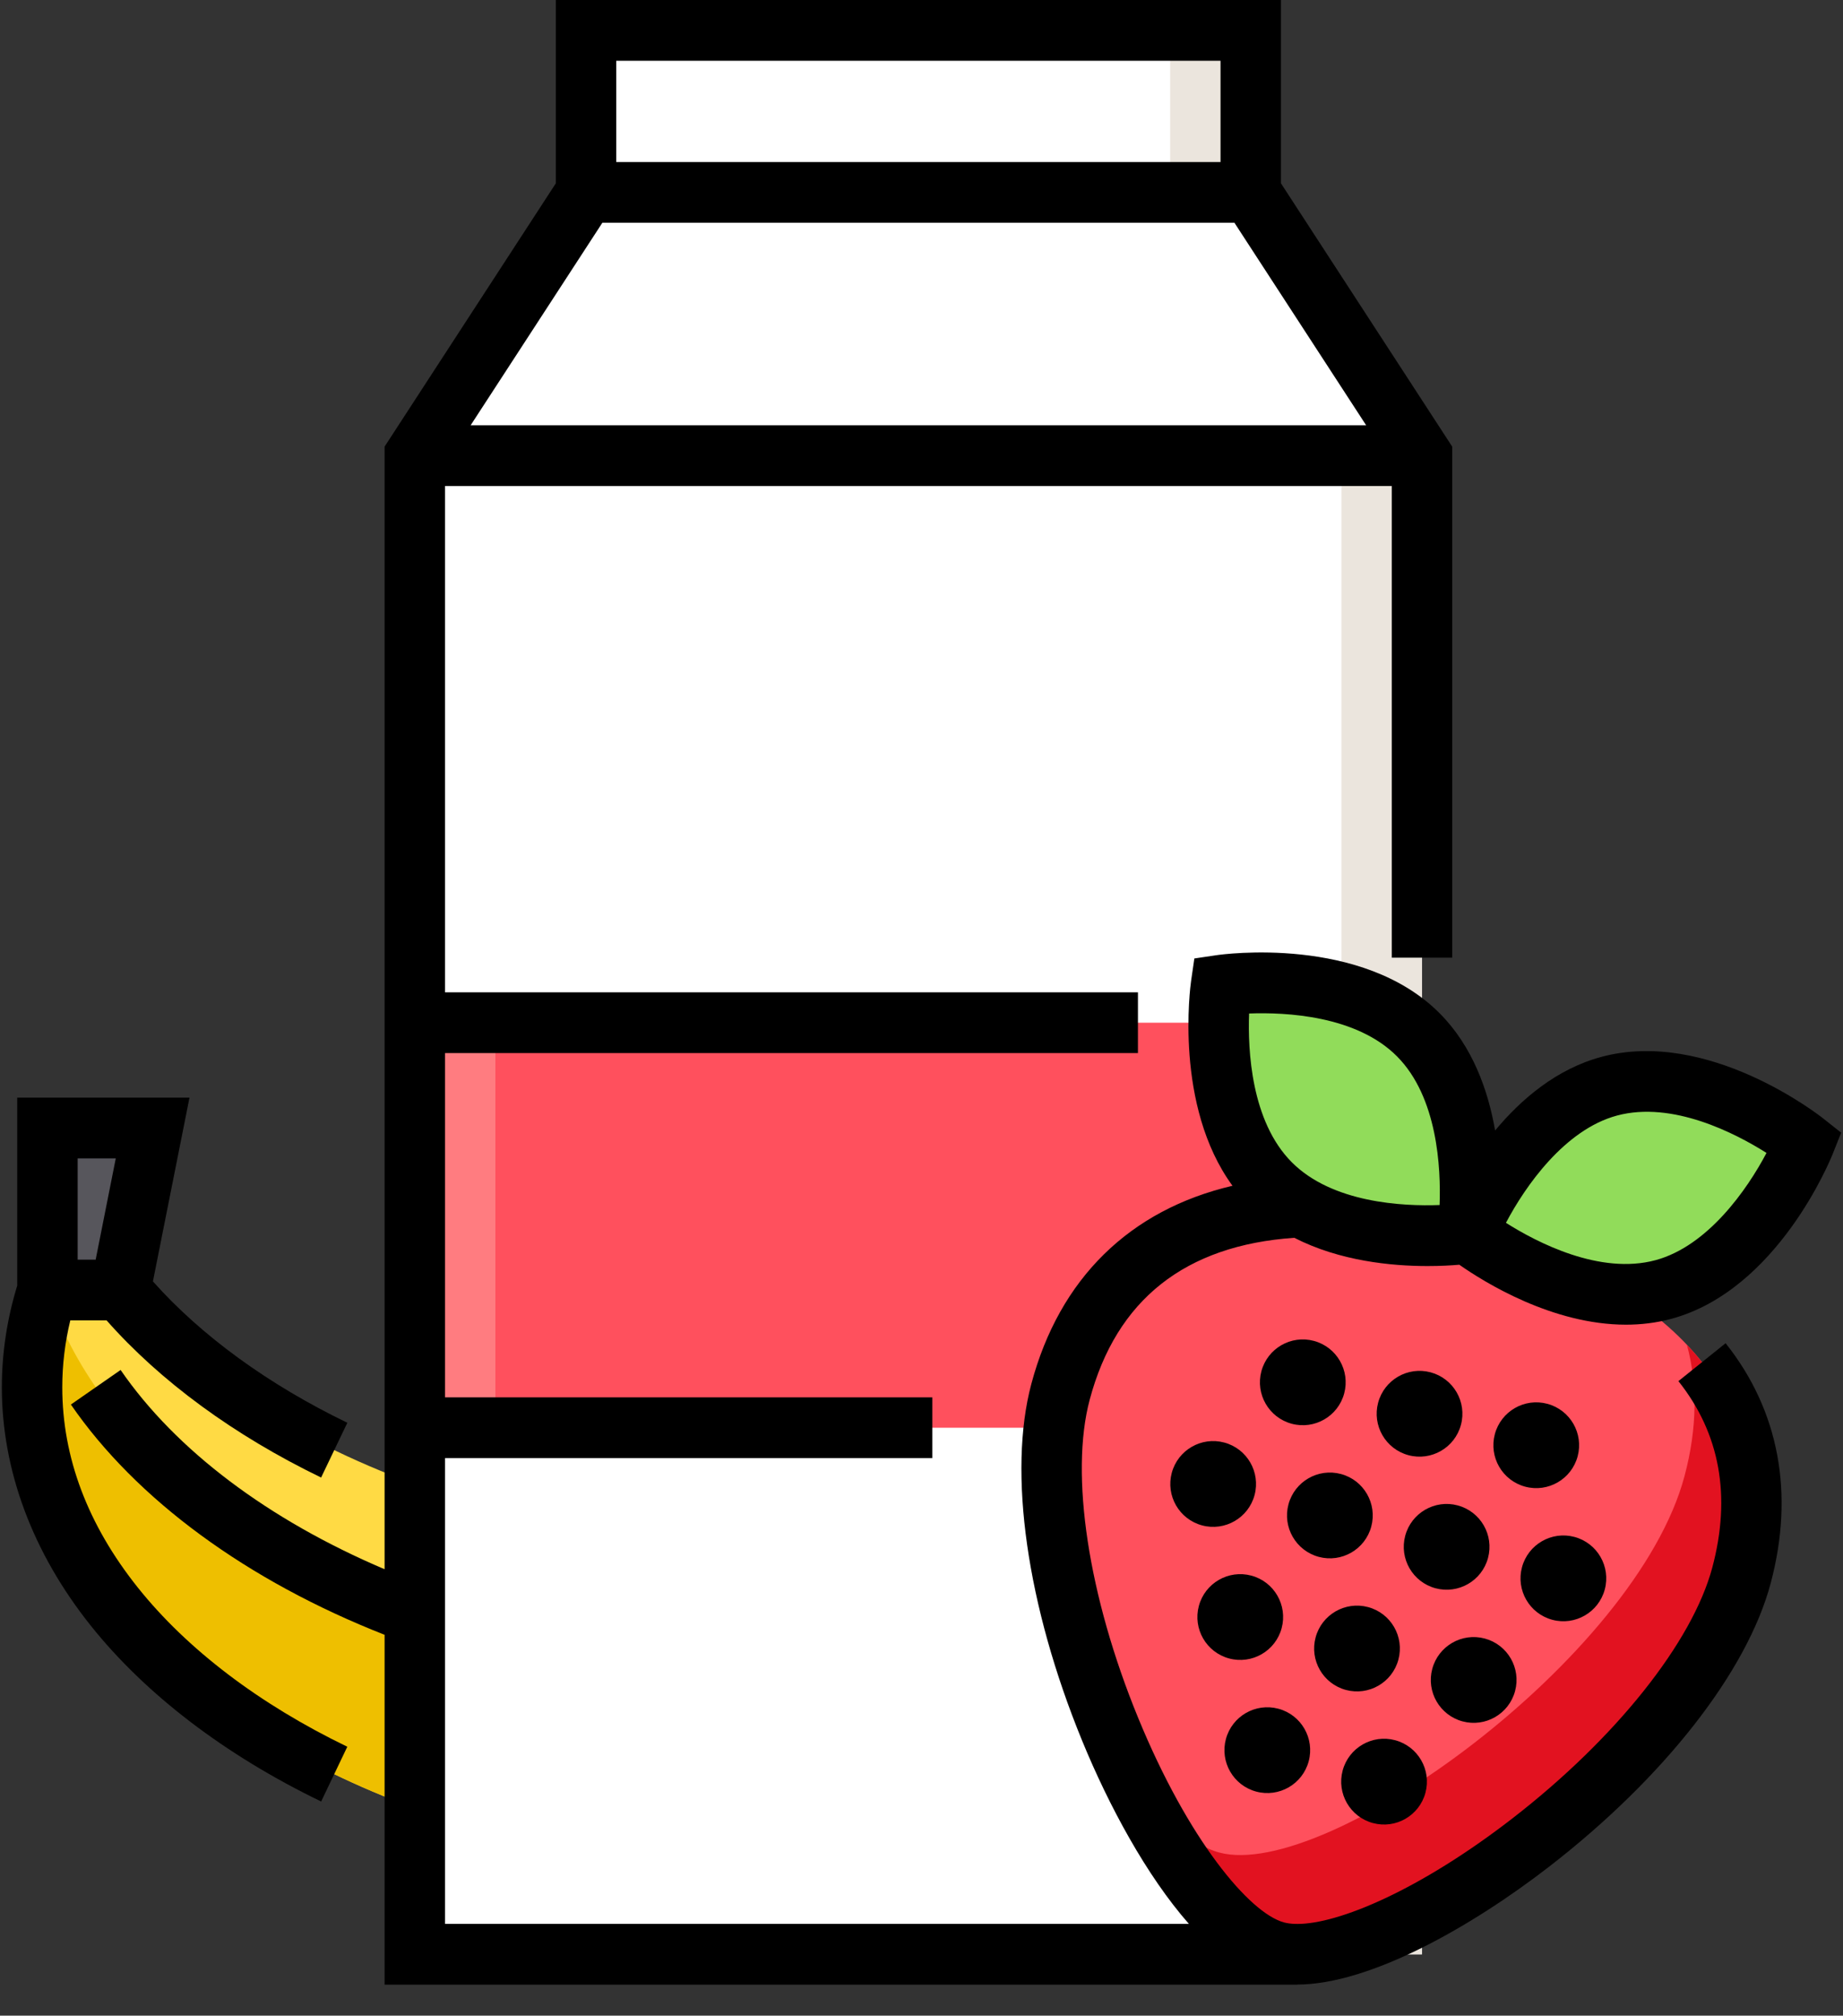 <?xml version="1.0" encoding="UTF-8"?>
<svg width="43px" height="47px" viewBox="0 0 43 47" version="1.1" xmlns="http://www.w3.org/2000/svg" xmlns:xlink="http://www.w3.org/1999/xlink">
    <rect x="0" y="0" width="43" height="47" fill="#333333" stroke="none"/>
    <!-- Generator: Sketch 62 (91390) - https://sketch.com -->
    <title>juice-7</title>
    <desc>Created with Sketch.</desc>
    <g id="Page-1" stroke="none" stroke-width="1" fill="none" fill-rule="evenodd">
        <g id="16.3-MAIN-UI---ALL-ITEM-(-ADD)-Copy-2" transform="translate(-987, -1366)">
            <g id="CREATE-ITEM" transform="translate(327, 413)">
                <g id="NOTIFICATION-BAR" transform="translate(66, 545)">
                    <g id="SET-2" transform="translate(23, 279)">
                        <g id="juice-7" transform="translate(571, 129)">
                            <g>
                                <polyline id="Shape" fill="#57565C" fill-rule="nonzero" points="1.107 30.08 1.107 26.302 3.561 26.302 2.809 30.08"></polyline>
                                <path d="M9.678,34.607 C6.772,33.54 4.382,31.968 2.809,30.08 L1.107,30.08 C0.872,30.812 0.748,31.571 0.748,32.347 C0.748,36.541 4.34,40.204 9.678,42.163 L9.678,34.607 Z" id="Shape" fill="#FFDA44" fill-rule="nonzero"></path>
                                <path d="M9.678,37.63 C5.328,36.033 2.139,33.307 1.106,30.082 C0.872,30.814 0.748,31.571 0.748,32.347 C0.748,36.541 4.34,40.203 9.678,42.163 L9.678,37.63 Z" id="Shape" fill="#EEBF00" fill-rule="nonzero"></path>
                                <polyline id="Shape" fill="#FFFFFF" fill-rule="nonzero" points="29.182 4.486 33.177 10.625 33.177 45.569 9.678 45.569 9.678 10.625 13.673 4.486"></polyline>
                                <polygon id="Shape" fill="#FFFFFF" fill-rule="nonzero" points="33.177 10.625 9.678 10.625 13.673 4.486 29.182 4.486"></polygon>
                                <rect id="Rectangle-path" fill="#EBE5DD" fill-rule="nonzero" x="31.297" y="10.625" width="1.88" height="34.944"></rect>
                                <polygon id="Rectangle-path" fill="#FF505D" fill-rule="nonzero" points="9.678 23.847 33.177 23.847 33.177 33.291 9.678 33.291"></polygon>
                                <polygon id="Rectangle-path" fill="#FF7C80" fill-rule="nonzero" points="9.678 23.847 11.558 23.847 11.558 33.291 9.678 33.291"></polygon>
                                <rect id="Rectangle-path" fill="#FFFFFF" fill-rule="nonzero" x="13.673" y="0.708" width="15.51" height="3.778"></rect>
                                <rect id="Rectangle-path" fill="#EBE5DD" fill-rule="nonzero" x="27.302" y="0.708" width="1.88" height="3.778"></rect>
                                <path d="M40.632,36.733 C39.502,40.968 32.273,46.182 29.776,45.51 C27.279,44.837 23.613,36.691 24.743,32.455 C25.872,28.22 29.889,27.452 34.277,28.633 C38.665,29.814 41.761,32.497 40.632,36.733 Z" id="Shape" fill="#FF505D" fill-rule="nonzero"></path>
                                <path d="M39.359,31.358 C39.604,32.269 39.604,33.289 39.302,34.42 C38.173,38.655 30.944,43.869 28.447,43.196 C27.79,43.02 27.053,42.326 26.343,41.322 C27.381,43.508 28.689,45.217 29.776,45.51 C32.273,46.182 39.502,40.968 40.632,36.733 C41.222,34.52 40.658,32.731 39.359,31.358 Z" id="Shape" fill="#E21220" fill-rule="nonzero"></path>
                                <ellipse id="Oval" fill="#000000" fill-rule="nonzero" transform="translate(33.12, 32.965) rotate(-75.001) translate(-33.12, -32.965) " cx="33.12" cy="32.965" rx="1" ry="1"></ellipse>
                                <ellipse id="Oval" fill="#000000" fill-rule="nonzero" transform="translate(30.396, 32.233) rotate(-75.001) translate(-30.396, -32.233) " cx="30.397" cy="32.233" rx="1" ry="1"></ellipse>
                                <ellipse id="Oval" fill="#000000" fill-rule="nonzero" transform="translate(35.843, 33.699) rotate(-75.001) translate(-35.843, -33.699) " cx="35.843" cy="33.699" rx="1" ry="1"></ellipse>
                                <ellipse id="Oval" fill="#000000" fill-rule="nonzero" transform="translate(31.661, 38.439) rotate(-75.001) translate(-31.661, -38.439) " cx="31.661" cy="38.439" rx="1" ry="1"></ellipse>
                                <ellipse id="Oval" fill="#000000" fill-rule="nonzero" transform="translate(28.937, 37.705) rotate(-75.001) translate(-28.937, -37.705) " cx="28.937" cy="37.705" rx="1" ry="1"></ellipse>
                                <ellipse id="Oval" fill="#000000" fill-rule="nonzero" transform="translate(34.383, 39.172) rotate(-75.001) translate(-34.383, -39.172) " cx="34.383" cy="39.172" rx="1" ry="1"></ellipse>
                                <ellipse id="Oval" fill="#000000" fill-rule="nonzero" transform="translate(29.568, 40.809) rotate(-75.001) translate(-29.568, -40.809) " cx="29.568" cy="40.809" rx="1" ry="1"></ellipse>
                                <ellipse id="Oval" fill="#000000" fill-rule="nonzero" transform="translate(32.292, 41.543) rotate(-75.001) translate(-32.292, -41.543) " cx="32.292" cy="41.543" rx="1" ry="1"></ellipse>
                                <ellipse id="Oval" fill="#000000" fill-rule="nonzero" transform="translate(31.028, 35.336) rotate(-75.001) translate(-31.028, -35.336) " cx="31.028" cy="35.336" rx="1" ry="1"></ellipse>
                                <ellipse id="Oval" fill="#000000" fill-rule="nonzero" transform="translate(33.752, 36.068) rotate(-75.001) translate(-33.752, -36.068) " cx="33.752" cy="36.068" rx="1" ry="1"></ellipse>
                                <ellipse id="Oval" fill="#000000" fill-rule="nonzero" transform="translate(36.476, 36.803) rotate(-75.001) translate(-36.476, -36.803) " cx="36.476" cy="36.803" rx="1" ry="1"></ellipse>
                                <ellipse id="Oval" fill="#000000" fill-rule="nonzero" transform="translate(28.305, 34.602) rotate(-75.001) translate(-28.305, -34.602) " cx="28.305" cy="34.602" rx="1" ry="1"></ellipse>
                                <path d="M34.244,28.757 C34.244,28.757 31.229,29.197 29.639,27.6 C28.05,26.003 28.488,22.973 28.488,22.973 C28.488,22.973 31.503,22.533 33.093,24.13 C34.682,25.727 34.244,28.757 34.244,28.757 Z" id="Shape" fill="#91DC5A" fill-rule="nonzero"></path>
                                <path d="M34.244,28.757 C34.244,28.757 35.372,25.913 37.543,25.328 C39.715,24.744 42.107,26.64 42.107,26.64 C42.107,26.64 40.979,29.484 38.807,30.069 C36.636,30.653 34.244,28.757 34.244,28.757 Z" id="Shape" fill="#91DC5A" fill-rule="nonzero"></path>
                                <path d="M3.216,37.018 C2.046,35.553 1.453,33.981 1.453,32.347 C1.453,31.823 1.516,31.301 1.64,30.788 L2.487,30.788 C3.742,32.209 5.465,33.471 7.492,34.452 L8.104,33.175 C6.258,32.283 4.698,31.147 3.568,29.879 L4.421,25.594 L0.402,25.594 L0.402,29.977 C0.165,30.751 0.043,31.547 0.043,32.347 C0.043,34.284 0.76,36.206 2.117,37.905 C3.396,39.507 5.255,40.926 7.493,42.006 L8.103,40.729 C6.055,39.74 4.365,38.457 3.216,37.018 Z M2.701,27.011 L2.232,29.372 L1.812,29.372 L1.812,27.011 L2.701,27.011 Z" id="Shape" fill="#000000" fill-rule="nonzero"></path>
                                <path d="M30.198,28.862 C31.257,29.405 32.467,29.521 33.307,29.521 C33.611,29.521 33.866,29.506 34.048,29.49 C34.639,29.904 36.225,30.888 37.937,30.888 C38.285,30.888 38.639,30.847 38.99,30.753 C41.474,30.084 42.71,27.032 42.762,26.902 L42.957,26.411 L42.544,26.084 C42.435,25.997 39.845,23.975 37.361,24.644 C36.315,24.926 35.491,25.63 34.883,26.36 C34.72,25.422 34.357,24.399 33.591,23.629 C31.773,21.802 28.524,22.252 28.386,22.272 L27.866,22.349 L27.79,22.872 C27.772,22.999 27.391,25.783 28.756,27.649 C26.362,28.209 24.718,29.809 24.062,32.272 C23.513,34.331 23.956,37.44 25.248,40.589 C25.867,42.097 26.749,43.735 27.739,44.86 L10.383,44.86 L10.383,33.999 L21.752,33.999 L21.752,32.583 L10.383,32.583 L10.383,24.555 L26.55,24.555 L26.55,23.138 L10.383,23.138 L10.383,11.333 L32.472,11.333 L32.472,22.33 L33.882,22.33 L33.882,10.414 L29.887,4.275 L29.887,0 L12.968,0 L12.968,4.275 L8.973,10.414 L8.973,23.138 L8.973,33.999 L8.973,36.59 C6.266,35.441 4.101,33.813 2.814,31.944 L1.654,32.75 C3.179,34.965 5.767,36.86 8.973,38.119 L8.973,46.277 L30.266,46.277 L30.266,46.275 C31.967,46.271 34.344,44.918 36.147,43.523 C38.832,41.445 40.764,38.975 41.313,36.916 C41.871,34.821 41.508,32.886 40.261,31.32 L39.16,32.204 C40.129,33.422 40.395,34.884 39.951,36.549 C39.486,38.292 37.699,40.534 35.287,42.4 C33.12,44.076 31.225,44.864 30.266,44.861 L30.266,44.86 L30.212,44.86 C30.118,44.857 30.033,44.846 29.959,44.826 C29.15,44.608 27.72,42.897 26.552,40.049 C25.391,37.221 24.959,34.381 25.424,32.638 C26.046,30.306 27.652,29.037 30.198,28.862 Z M37.726,26.012 C39.022,25.664 40.49,26.425 41.215,26.883 C40.763,27.741 39.843,29.056 38.625,29.384 C37.329,29.733 35.861,28.972 35.136,28.513 C35.588,27.656 36.508,26.34 37.726,26.012 Z M29.143,23.632 C30.001,23.6 31.647,23.679 32.594,24.631 C33.542,25.583 33.62,27.237 33.588,28.098 C32.731,28.13 31.085,28.051 30.138,27.099 C29.19,26.147 29.112,24.493 29.143,23.632 Z M10.981,9.916 L14.054,5.194 L28.801,5.194 L31.874,9.916 L10.981,9.916 Z M14.378,1.417 L28.477,1.417 L28.477,3.778 L14.378,3.778 L14.378,1.417 L14.378,1.417 Z" id="Shape" fill="#000000" fill-rule="nonzero"></path>
                            </g>
                        </g>
                    </g>
                </g>
            </g>
        </g>
    </g>
</svg>